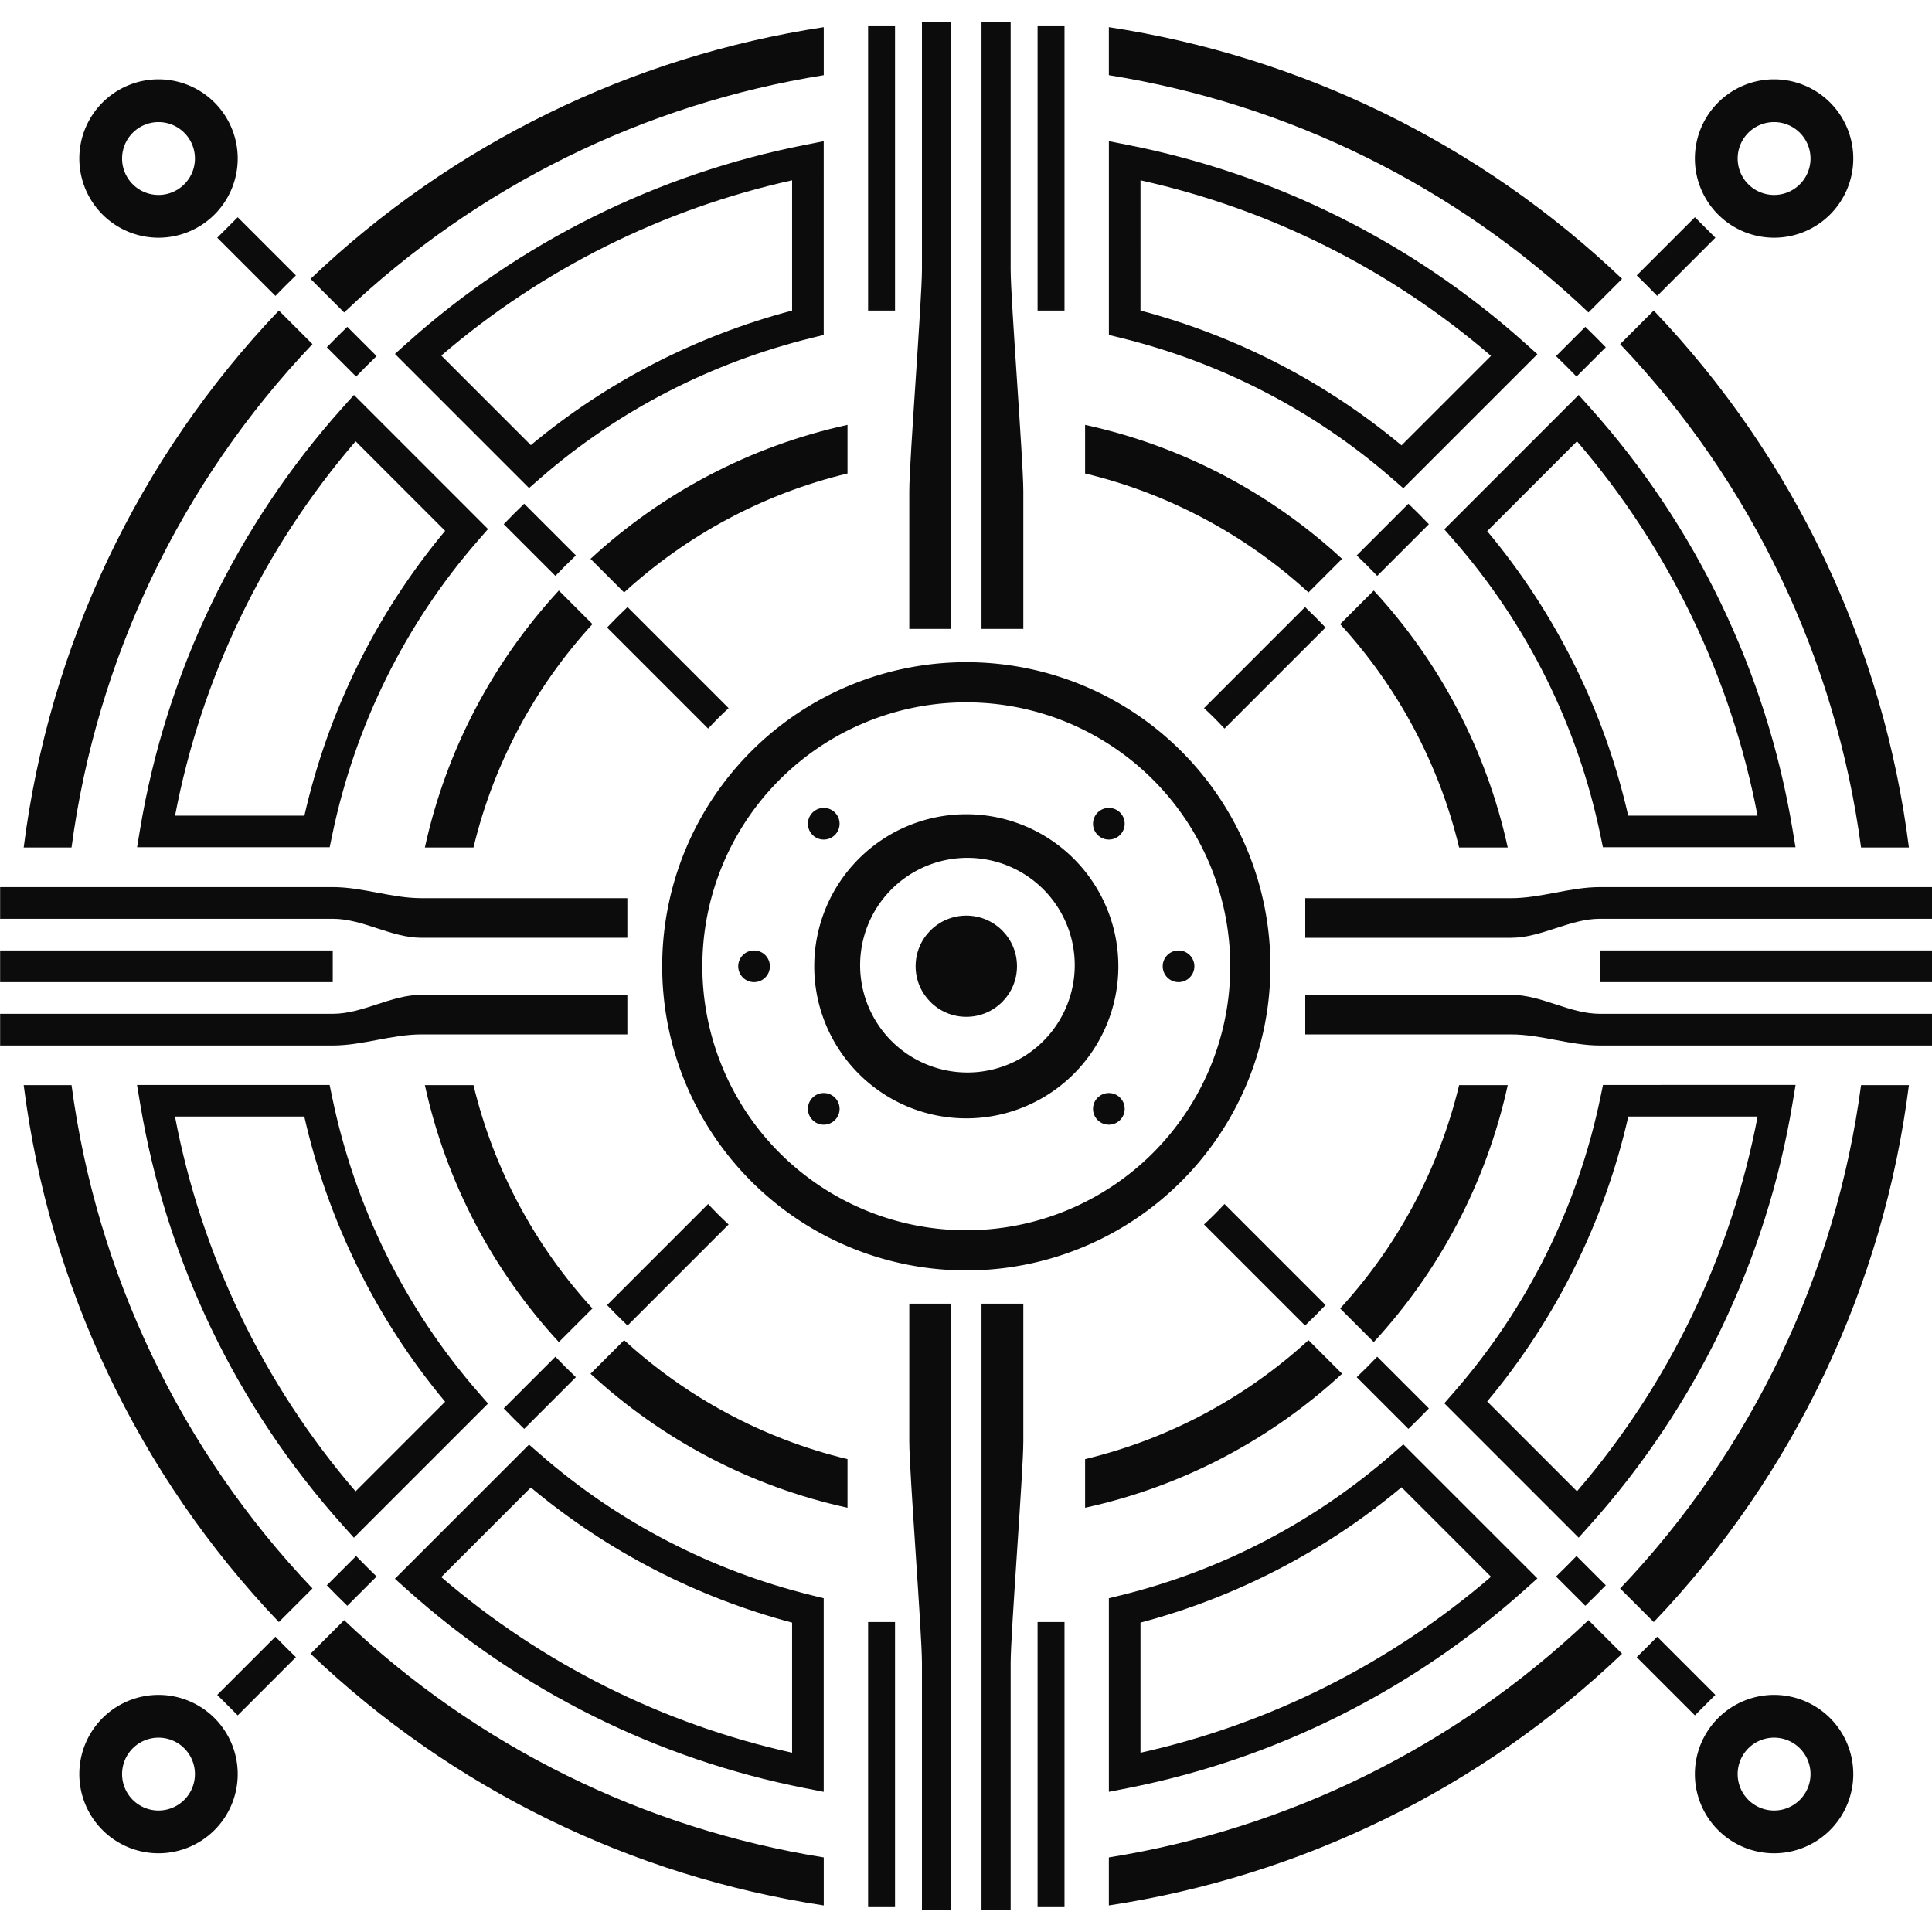 <?xml version="1.0" encoding="UTF-8" standalone="no"?>
<!-- Created with Inkscape (http://www.inkscape.org/) -->

<svg
   width="1024"
   height="1024"
   viewBox="0 0 1024 1024"
   version="1.1"
   id="svg1"
   xml:space="preserve"
   inkscape:version="1.4.2 (f4327f4, 2025-05-13)"
   sodipodi:docname="Arkanis_Icon_Small_Inverted.svg"
   inkscape:export-filename="Test.png"
   inkscape:export-xdpi="24"
   inkscape:export-ydpi="24"
   xmlns:inkscape="http://www.inkscape.org/namespaces/inkscape"
   xmlns:sodipodi="http://sodipodi.sourceforge.net/DTD/sodipodi-0.dtd"
   xmlns="http://www.w3.org/2000/svg"
   xmlns:svg="http://www.w3.org/2000/svg"><rect x="0" y="0" width="1024" height="1024" fill="#808080" stroke="none"/><sodipodi:namedview
     id="namedview1"
     pagecolor="#ffffff"
     bordercolor="#ffffff"
     borderopacity="1"
     inkscape:showpageshadow="0"
     inkscape:pageopacity="0"
     inkscape:pagecheckerboard="1"
     inkscape:deskcolor="#505050"
     inkscape:document-units="px"
     inkscape:zoom="0.5"
     inkscape:cx="643"
     inkscape:cy="903"
     inkscape:window-width="2560"
     inkscape:window-height="1417"
     inkscape:window-x="-8"
     inkscape:window-y="580"
     inkscape:window-maximized="1"
     inkscape:current-layer="g1"
     showguides="true"
     inkscape:export-bgcolor="#ffffffff" /><defs
     id="defs1"><rect
       x="-987.121"
       y="1524.522"
       width="1988.384"
       height="118.794"
       id="rect511" /><rect
       x="-623.668"
       y="1579.677"
       width="502.046"
       height="62.225"
       id="rect510" /><rect
       x="-1004.092"
       y="1265.721"
       width="2033.639"
       height="181.019"
       id="rect506" /></defs><g
     inkscape:groupmode="layer"
     id="layer2"
     inkscape:label="Vector"
     style="display:inline"
     transform="translate(512,443.486)"><g
       id="g1"
       inkscape:label="Icon"
       transform="matrix(1.679,0,0,1.679,-859.488,-790.974)"
       style="fill:#0c0c0c;fill-opacity:1;stroke:none;stroke-opacity:1"><rect
         style="display:inline;fill:#ffffff;fill-opacity:1;stroke:none;stroke-opacity:1;stroke-width:1;stroke-dasharray:none"
         id="rect4"
         width="1024"
         height="1024"
         x="-512"
         y="-443.486"
         transform="matrix(0.596,0,0,0.596,512,471.186)"
         inkscape:label="Background" /><g
         id="g340"
         inkscape:label="Rings"
         style="display:inline;fill:#0c0c0c;fill-opacity:1;stroke:none;stroke-opacity:1"
         transform="translate(2.7083335e-6)"><ellipse
           style="display:inline;fill:#0c0c0c;stroke-width:0.596;stroke-dasharray:none;stroke:none;stroke-opacity:1;fill-opacity:1"
           id="path1"
           cx="512"
           cy="511.974"
           rx="16"
           ry="15.974"
           inkscape:label="center" /><path
           id="path2"
           style="display:inline;fill:#0c0c0c;stroke-width:0.596;stroke-dasharray:none;stroke:none;stroke-opacity:1;fill-opacity:1"
           d="M 512,464 A 48,48 0 0 0 464,512 48,48 0 0 0 512,560 48,48 0 0 0 560,512 48,48 0 0 0 512,464 Z m 0.357,13.765 a 33.877,33.877 0 0 1 33.877,33.877 33.877,33.877 0 0 1 -33.877,33.877 33.877,33.877 0 0 1 -33.877,-33.877 33.877,33.877 0 0 1 33.877,-33.877 z"
           inkscape:label="ring1" /><path
           id="path3"
           style="display:inline;fill:#0c0c0c;stroke-width:0.596;stroke:none;stroke-opacity:1;stroke-dasharray:none;fill-opacity:1"
           d="M 512,416 A 96,96 0 0 0 416,512 96,96 0 0 0 512,608 96,96 0 0 0 608,512 96,96 0 0 0 512,416 Z m 0,12.678 a 83.323,83.322 0 0 1 83.323,83.323 83.323,83.322 0 0 1 -83.323,83.322 83.323,83.322 0 0 1 -83.322,-83.322 83.323,83.322 0 0 1 83.322,-83.323 z"
           inkscape:label="ring2" /><path
           d="m 474.5,341.082 c -30.873,6.751 -58.711,21.612 -81.125,42.294 l 10.607,10.607 c 19.635,-17.981 43.769,-31.126 70.518,-37.554 z m 75,0 v 15.346 c 26.749,6.428 50.883,19.573 70.518,37.554 l 10.607,-10.607 c -22.413,-20.681 -50.252,-35.542 -81.125,-42.294 z M 383.375,393.375 c -20.681,22.413 -35.543,50.252 -42.294,81.125 h 15.347 c 6.428,-26.749 19.573,-50.883 37.554,-70.518 z m 257.249,0 -10.607,10.607 c 17.981,19.635 31.126,43.769 37.554,70.518 h 15.347 C 676.168,443.627 661.306,415.789 640.625,393.375 Z M 341.082,549.5 c 6.751,30.873 21.613,58.711 42.294,81.124 L 393.982,620.018 c -17.981,-19.635 -31.126,-43.769 -37.555,-70.518 z m 326.491,0 c -6.428,26.749 -19.574,50.883 -37.555,70.518 l 10.607,10.607 c 20.681,-22.413 35.543,-50.251 42.294,-81.124 z M 403.982,630.018 393.376,640.624 c 22.413,20.681 50.251,35.542 81.124,42.294 V 667.572 c -26.749,-6.428 -50.883,-19.573 -70.518,-37.554 z m 216.035,0 c -19.635,17.981 -43.769,31.126 -70.518,37.554 v 15.346 c 30.873,-6.751 58.711,-21.612 81.124,-42.294 z"
           style="baseline-shift:baseline;display:inline;overflow:visible;fill:#0c0c0c;enable-background:accumulate;stop-color:#000000;stop-opacity:1;stroke:none;stroke-opacity:1;stroke-width:0.596;stroke-dasharray:none;fill-opacity:1"
           id="path42"
           inkscape:label="ring3" /><path
           style="baseline-shift:baseline;display:inline;overflow:visible;fill:#0c0c0c;enable-background:accumulate;stop-color:#000000;stop-opacity:1;opacity:1;stroke:none;stroke-opacity:1;stroke-width:0.596;stroke-dasharray:none;fill-opacity:1"
           d="m 466.99,251.531 -5.955,1.174 c -46.457,9.15 -89.873,30.56 -125.479,62.465 l -3.924,3.518 42.336,42.336 3.512,-3.062 c 24.709,-21.547 54.161,-36.565 85.711,-44.328 l 3.799,-0.936 z m 90.02,0 v 61.166 l 3.799,0.936 c 31.535,7.76 60.923,22.854 85.637,44.402 l 3.512,3.062 42.32,-42.32 -3.926,-3.518 C 652.756,283.368 609.424,261.856 562.965,252.705 Z m -100,12.344 v 41.121 c -30.118,7.987 -58.309,22.336 -82.475,42.482 l -28.266,-28.266 c 31.929,-27.429 69.992,-46.297 110.74,-55.338 z m 109.98,0.004 c 40.729,9.046 78.726,27.99 110.652,55.424 l -28.25,28.25 c -24.151,-20.142 -52.286,-34.561 -82.402,-42.555 z m -248.297,67.758 -3.518,3.924 c -33.646,37.532 -55.747,83.72 -63.973,133.047 l -0.969,5.811 h 60.803 l 0.828,-3.973 c 7.133,-34.289 22.873,-66.362 46.092,-92.967 l 3.066,-3.512 z m 386.613,0 -42.416,42.418 3.064,3.512 c 23.219,26.611 39.05,58.606 46.18,92.879 l 0.828,3.973 h 60.803 l -0.969,-5.811 c -8.226,-49.327 -30.327,-95.515 -63.973,-133.047 z m -386.086,14.641 28.262,28.262 c -21.817,26.139 -36.93,56.973 -44.43,89.9 h -40.824 c 8.311,-43.544 27.874,-84.292 56.992,-118.162 z m 385.559,0 c 29.118,33.87 48.681,74.618 56.992,118.162 H 720.945 C 713.438,431.514 698.243,400.748 676.432,374.625 Z m -454.564,203.172 0.967,5.807 c 8.208,49.378 30.298,95.633 63.977,133.201 l 3.518,3.924 42.348,-42.348 -3.066,-3.512 c -23.248,-26.639 -39.001,-58.757 -46.121,-93.096 l -0.824,-3.977 z m 462.773,0 -0.824,3.977 c -7.117,34.322 -22.96,66.364 -46.209,93.008 l -3.064,3.512 42.416,42.418 3.518,-3.924 c 33.676,-37.566 55.786,-83.806 63.994,-133.184 l 0.967,-5.807 z m -450.785,9.979 h 40.818 c 7.49,32.977 22.615,63.859 44.461,90.033 l -28.279,28.279 c -29.147,-33.905 -48.704,-74.715 -57,-118.312 z m 458.773,0 h 40.82 c -8.297,43.594 -27.87,84.39 -57.018,118.295 L 676.432,649.375 c 21.841,-26.158 37.048,-56.972 44.545,-89.947 z m -71.02,103.475 -3.512,3.064 c -24.73,21.585 -54.101,36.819 -85.639,44.582 l -3.797,0.934 v 61.119 l 5.955,-1.172 c 46.479,-9.151 89.794,-30.783 125.391,-62.689 l 3.924,-3.518 z m -275.988,0.072 -42.35,42.352 3.924,3.518 c 35.607,31.921 79.015,53.435 125.492,62.586 l 5.955,1.172 v -61.119 l -3.797,-0.934 c -31.552,-7.767 -60.988,-22.925 -85.713,-44.508 z m 275.428,13.479 28.248,28.248 c -31.935,27.462 -69.922,46.502 -110.654,55.555 v -41.074 c 30.14,-8.012 58.257,-22.555 82.406,-42.729 z m -274.865,0.072 c 24.164,20.177 52.337,34.652 82.479,42.658 v 41.074 c -40.754,-9.046 -78.818,-27.999 -110.756,-55.455 z"
           id="path108" /><path
           id="path40"
           style="baseline-shift:baseline;display:inline;overflow:visible;fill:#0c0c0c;enable-background:accumulate;stop-color:#000000;stop-opacity:1;stroke:none;stroke-opacity:1;stroke-width:0.596;stroke-dasharray:none;fill-opacity:1"
           d="m 467,215.539 c -60.576,9.211 -117.227,36.736 -162.008,79.453 l 10.607,10.607 c 41.947,-39.915 94.817,-65.838 151.402,-74.907 z m 90,0 v 15.153 c 56.584,9.069 109.454,34.992 151.402,74.907 l 10.607,-10.607 C 674.227,252.275 617.575,224.75 557,215.539 Z M 294.992,304.992 c -44.478,46.627 -72.544,106.111 -80.553,169.508 h 15.104 c 7.906,-59.409 34.38,-115.104 76.055,-158.901 z m 434.016,0 -10.607,10.607 c 41.676,43.798 68.15,99.492 76.056,158.901 h 15.104 c -8.008,-63.397 -36.075,-122.881 -80.553,-169.508 z M 214.439,549.5 c 8.008,63.397 36.075,122.881 80.553,169.508 l 10.607,-10.607 C 263.923,664.603 237.449,608.909 229.543,549.5 Z m 580.018,0 c -7.906,59.409 -34.379,115.104 -76.055,158.902 l 10.607,10.607 c 44.478,-46.627 72.544,-106.112 80.553,-169.509 z M 315.598,718.401 304.992,729.008 c 44.781,42.718 101.433,70.242 162.008,79.454 v -15.153 c -56.584,-9.069 -109.454,-34.992 -151.402,-74.907 z m 392.803,5.2e-4 c -41.947,39.915 -94.818,65.838 -151.402,74.907 v 15.153 c 60.576,-9.211 117.227,-36.736 162.009,-79.453 z"
           inkscape:label="ring5" /></g><g
         id="g13"
         inkscape:label="DotsInner"
         style="display:inline;stroke:none;stroke-opacity:1;stroke-width:0.596;stroke-dasharray:none;fill:#0c0c0c;fill-opacity:1"><circle
           style="display:inline;fill:#0c0c0c;stroke-width:0.596;stroke:none;stroke-opacity:1;stroke-dasharray:none;fill-opacity:1"
           id="path8-21"
           cx="467"
           cy="467"
           r="5"
           inkscape:label="dot-inner-06-nw" /><circle
           style="display:inline;fill:#0c0c0c;stroke-width:0.596;stroke:none;stroke-opacity:1;stroke-dasharray:none;fill-opacity:1"
           id="path8-9"
           cx="445"
           cy="512"
           r="5"
           inkscape:label="dot-inner-05-w" /><circle
           style="display:inline;fill:#0c0c0c;stroke-width:0.596;stroke:none;stroke-opacity:1;stroke-dasharray:none;fill-opacity:1"
           id="path8-7"
           cx="467"
           cy="557"
           r="5"
           transform="translate(2.7083335e-6)"
           inkscape:label="dot-inner-04-sw" /><circle
           style="display:inline;fill:#0c0c0c;stroke-width:0.596;stroke:none;stroke-opacity:1;stroke-dasharray:none;fill-opacity:1"
           id="path8"
           cx="557"
           cy="557"
           r="5"
           transform="translate(2.7083335e-6)"
           inkscape:label="dot-inner-03-se" /><circle
           style="display:inline;fill:#0c0c0c;stroke-width:0.596;stroke:none;stroke-opacity:1;stroke-dasharray:none;fill-opacity:1"
           id="path8-4"
           cx="579"
           cy="512"
           r="5"
           transform="translate(2.7083335e-6)"
           inkscape:label="dot-inner-02-e" /><circle
           style="display:inline;fill:#0c0c0c;stroke-width:0.596;stroke:none;stroke-opacity:1;stroke-dasharray:none;fill-opacity:1"
           id="path8-2"
           cx="557"
           cy="467"
           r="5"
           transform="translate(2.7083335e-6)"
           inkscape:label="dot-inner-01-ne" /></g><g
         id="g14"
         inkscape:label="DotsOuter"
         style="display:inline;stroke:none;stroke-opacity:1;stroke-width:0.596;stroke-dasharray:none;fill:#0c0c0c;fill-opacity:1"><path
           id="path9-2"
           style="display:inline;fill:#0c0c0c;stroke-width:0.596;stroke:none;stroke-opacity:1;stroke-dasharray:none;fill-opacity:1"
           d="M 257,232 A 25,25 0 0 0 232,257 a 25,25 0 0 0 25,25 25,25 0 0 0 25,-25 A 25,25 0 0 0 257,232 Z m 0,13.5 a 11.5,11.5 0 0 1 11.5,11.5 11.5,11.5 0 0 1 -11.5,11.5 11.5,11.5 0 0 1 -11.5,-11.5 11.5,11.5 0 0 1 11.5,-11.5 z"
           inkscape:label="dot-outer-04-sw" /><path
           id="path9"
           style="display:inline;fill:#0c0c0c;stroke-width:0.596;stroke:none;stroke-opacity:1;stroke-dasharray:none;fill-opacity:1"
           d="M 257,742 A 25,25 0 0 0 232,767 a 25,25 0 0 0 25,25 25,25 0 0 0 25,-25 A 25,25 0 0 0 257,742 Z m 0,13.5 a 11.5,11.5 0 0 1 11.5,11.5 11.5,11.5 0 0 1 -11.5,11.5 11.5,11.5 0 0 1 -11.5,-11.5 11.5,11.5 0 0 1 11.5,-11.5 z"
           inkscape:label="dot-outer-03-nw" /><path
           id="path9-7"
           style="display:inline;fill:#0c0c0c;stroke-width:0.596;stroke:none;stroke-opacity:1;stroke-dasharray:none;fill-opacity:1"
           d="M 767,742 A 25,25 0 0 0 742,767 a 25,25 0 0 0 25,25 25,25 0 0 0 25,-25 A 25,25 0 0 0 767,742 Z m 0,13.5 a 11.5,11.5 0 0 1 11.5,11.5 11.5,11.5 0 0 1 -11.5,11.5 11.5,11.5 0 0 1 -11.5,-11.5 11.5,11.5 0 0 1 11.5,-11.5 z"
           inkscape:label="dot-outer-02-se" /><path
           id="path9-1"
           style="display:inline;fill:#0c0c0c;stroke-width:0.596;stroke:none;stroke-opacity:1;stroke-dasharray:none;fill-opacity:1"
           d="M 767,232 A 25,25 0 0 0 742,257 a 25,25 0 0 0 25,25 25,25 0 0 0 25,-25 A 25,25 0 0 0 767,232 Z m 0,13.5 a 11.5,11.5 0 0 1 11.5,11.5 11.5,11.5 0 0 1 -11.5,11.5 11.5,11.5 0 0 1 -11.5,-11.5 11.5,11.5 0 0 1 11.5,-11.5 z"
           inkscape:label="dot-outer-01-ne" /></g><g
         id="g15"
         inkscape:label="LinesDiagonal"
         transform="translate(0.125)"
         style="display:inline;stroke-width:0.596;stroke-dasharray:none;stroke:none;stroke-opacity:1;fill:#0c0c0c;fill-opacity:1"><path
           d="m 281.875,275.535 -6.465,6.465 18.366,18.366 c 2.123,-2.188 4.277,-4.342 6.465,-6.465 z m 34.595,34.595 c -2.19,2.12 -4.344,4.274 -6.465,6.465 l 9.245,9.245 c 2.119,-2.192 4.273,-4.346 6.465,-6.465 z m 55.843,55.843 c -2.204,2.107 -4.358,4.261 -6.465,6.465 l 16.317,16.317 c 2.1,-2.21 4.255,-4.364 6.465,-6.465 z m 32.622,32.622 c -2.22,2.094 -4.371,4.245 -6.465,6.465 l 31.903,31.903 c 2.068,-2.244 4.221,-4.397 6.465,-6.465 z"
           style="baseline-shift:baseline;display:inline;overflow:visible;fill:#0c0c0c;enable-background:accumulate;stop-color:#000000;stop-opacity:1;stroke-width:0.596;stroke-dasharray:none;stroke:none;stroke-opacity:1;fill-opacity:1"
           id="path504" /><path
           d="m 430.374,587.036 -31.903,31.903 c 2.094,2.22 4.245,4.371 6.465,6.465 l 31.903,-31.903 c -2.244,-2.068 -4.397,-4.221 -6.465,-6.465 z m -48.209,48.209 -16.317,16.317 c 2.107,2.204 4.261,4.358 6.465,6.465 l 16.317,-16.317 c -2.21,-2.1 -4.364,-4.255 -6.465,-6.465 z m -62.915,62.915 -9.245,9.245 c 2.12,2.19 4.274,4.344 6.465,6.465 l 9.245,-9.245 c -2.192,-2.119 -4.346,-4.273 -6.465,-6.465 z m -25.473,25.473 -18.366,18.366 6.465,6.465 18.366,-18.366 c -2.188,-2.123 -4.342,-4.277 -6.465,-6.465 z"
           style="baseline-shift:baseline;display:inline;overflow:visible;fill:#0c0c0c;enable-background:accumulate;stop-color:#000000;stop-opacity:1;stroke-width:0.596;stroke-dasharray:none;stroke:none;stroke-opacity:1;fill-opacity:1"
           id="path503" /><path
           d="m 593.376,587.036 c -2.068,2.244 -4.221,4.397 -6.465,6.465 l 31.903,31.903 c 2.22,-2.094 4.371,-4.245 6.465,-6.465 z m 48.209,48.209 c -2.1,2.21 -4.255,4.364 -6.465,6.465 l 16.317,16.317 c 2.204,-2.107 4.358,-4.262 6.464,-6.465 z m 62.915,62.915 c -2.119,2.192 -4.273,4.346 -6.465,6.465 l 9.245,9.245 c 2.19,-2.12 4.344,-4.274 6.465,-6.465 z m 25.473,25.473 c -2.123,2.188 -4.277,4.342 -6.465,6.465 l 18.366,18.366 6.465,-6.465 z"
           style="baseline-shift:baseline;display:inline;overflow:visible;fill:#0c0c0c;enable-background:accumulate;stop-color:#000000;stop-opacity:1;stroke-width:0.596;stroke-dasharray:none;stroke:none;stroke-opacity:1;fill-opacity:1"
           id="path502" /><path
           d="m 741.875,275.535 -18.366,18.366 c 2.188,2.123 4.342,4.277 6.465,6.465 l 18.366,-18.366 z m -34.594,34.594 -9.245,9.245 c 2.192,2.119 4.346,4.273 6.465,6.465 l 9.245,-9.245 c -2.12,-2.19 -4.274,-4.344 -6.465,-6.465 z m -55.843,55.843 -16.317,16.317 c 2.21,2.1 4.364,4.255 6.465,6.465 l 16.317,-16.317 c -2.107,-2.204 -4.26,-4.359 -6.464,-6.465 z m -32.623,32.623 -31.903,31.903 c 2.244,2.068 4.397,4.221 6.465,6.465 l 31.903,-31.903 c -2.094,-2.22 -4.245,-4.371 -6.465,-6.465 z"
           style="baseline-shift:baseline;display:inline;overflow:visible;fill:#0c0c0c;enable-background:accumulate;stop-color:#000000;stop-opacity:1;stroke-width:0.596;stroke-dasharray:none;stroke:none;stroke-opacity:1;fill-opacity:1"
           id="path501" /></g><g
         id="g42"
         inkscape:label="LinesOrthogonal"
         style="display:inline;stroke:none;stroke-opacity:1;stroke-width:0.596;stroke-dasharray:none;fill:#0c0c0c;fill-opacity:1"><g
           id="g46"
           inkscape:label="Left"
           transform="rotate(180,512,512)"
           style="display:inline;stroke:none;stroke-opacity:1;stroke-width:0.596;stroke-dasharray:none;fill:#0c0c0c;fill-opacity:1"><path
             id="path44"
             style="display:inline;fill:#0c0c0c;stroke-width:0.596;stroke:none;stroke-opacity:1;stroke-dasharray:none;fill-opacity:1"
             d="m 712,537 h 105 v -10 H 712 c -9.545,0 -18.455,-6 -28,-6 h -65 v 12.5 h 65 c 9.406,0 18.594,3.5 28,3.5 z"
             sodipodi:nodetypes="sccssccss" /><path
             id="path45"
             style="display:inline;fill:#0c0c0c;stroke-width:0.596;stroke:none;stroke-opacity:1;stroke-dasharray:none;fill-opacity:1"
             d="m 712,507 h 105 v 10 H 712 Z"
             sodipodi:nodetypes="ccccc" /><path
             id="path46"
             style="display:inline;fill:#0c0c0c;stroke-width:0.596;stroke:none;stroke-opacity:1;stroke-dasharray:none;fill-opacity:1"
             d="m 712,497 h 105 v -10 H 712 c -9.406,0 -18.594,3.5 -28,3.5 h -65 v 12.5 h 65 c 9.545,0 18.455,-6 28,-6 z"
             sodipodi:nodetypes="sccssccss" /></g><g
           id="g47-2"
           inkscape:label="Bottom"
           style="display:inline;stroke:none;stroke-opacity:1;stroke-width:0.596;stroke-dasharray:none;fill:#0c0c0c;fill-opacity:1"
           transform="translate(-2.0336426e-4)"><path
             id="path44-9-5"
             style="display:inline;fill:#0c0c0c;stroke-width:0.596;stroke:none;stroke-opacity:1;stroke-dasharray:none;fill-opacity:1"
             d="m 516.8,810 h 9.2 v -78 c 0,-9.545 4,-60.455 4,-70 v -43.5 h -13.2 z m 0,0 h 9.2 v -78 c 0,-9.545 4,-60.455 4,-70 v -43.5 h -13.2 z"
             sodipodi:nodetypes="ccssccc" /><path
             id="path44-9-2-0"
             style="display:inline;fill:#0c0c0c;stroke-width:0.596;stroke:none;stroke-opacity:1;stroke-dasharray:none;fill-opacity:1"
             d="m 507.2,810 h -9.2 v -78 c 0,-9.545 -4,-60.455 -4,-70 v -43.5 h 13.2 z m 0,0 h -9.2 v -78 c 0,-9.545 -4,-60.455 -4,-70 v -43.5 h 13.2 z"
             sodipodi:nodetypes="ccssccc" /><rect
             style="font-variation-settings:normal;opacity:1;fill:#0c0c0c;fill-opacity:1;stroke-width:0.596;stroke-linecap:butt;stroke-linejoin:miter;stroke-miterlimit:4;stroke-dasharray:none;stroke-dashoffset:0;stroke-opacity:1;stroke:none"
             id="rect47-9"
             width="8.5"
             height="90"
             x="-543"
             y="-809"
             transform="scale(-1)" /><rect
             style="font-variation-settings:normal;display:inline;fill:#0c0c0c;fill-opacity:1;stroke-width:0.596;stroke-linecap:butt;stroke-linejoin:miter;stroke-miterlimit:4;stroke-dasharray:none;stroke-dashoffset:0;stroke-opacity:1;stroke:none"
             id="rect47-3-4"
             width="8.5"
             height="90"
             x="-489.5"
             y="-809"
             transform="scale(-1)" /></g><g
           id="g44"
           inkscape:label="Right"
           style="display:inline;stroke:none;stroke-opacity:1;stroke-width:0.596;stroke-dasharray:none;fill:#0c0c0c;fill-opacity:1"
           transform="translate(2.7083335e-6)"><path
             id="rect43-7"
             style="display:inline;fill:#0c0c0c;stroke-width:0.596;stroke:none;stroke-opacity:1;stroke-dasharray:none;fill-opacity:1"
             d="m 712,537 h 105 v -10 H 712 c -9.545,0 -18.455,-6 -28,-6 h -65 v 12.5 h 65 c 9.406,0 18.594,3.5 28,3.5 z"
             sodipodi:nodetypes="sccssccss" /><path
             id="rect42"
             style="display:inline;fill:#0c0c0c;stroke-width:0.596;stroke:none;stroke-opacity:1;stroke-dasharray:none;fill-opacity:1"
             d="m 712,507 h 105 v 10 H 712 c 0,-3.333 0,-6.667 0,-10 z"
             sodipodi:nodetypes="ccccc" /><path
             id="rect42-9"
             style="display:inline;fill:#0c0c0c;stroke-width:0.596;stroke:none;stroke-opacity:1;stroke-dasharray:none;fill-opacity:1"
             d="m 712,497 h 105 v -10 H 712 c -9.406,0 -18.594,3.5 -28,3.5 h -65 v 12.5 h 65 c 9.545,0 18.455,-6 28,-6 z"
             sodipodi:nodetypes="sccssccss" /></g><g
           id="g47"
           inkscape:label="Top"
           style="display:inline;stroke:none;stroke-opacity:1;stroke-width:0.596;stroke-dasharray:none;fill:#0c0c0c;fill-opacity:1"
           transform="rotate(180,512,512)"><path
             id="path44-9"
             style="display:inline;fill:#0c0c0c;stroke-width:0.596;stroke:none;stroke-opacity:1;stroke-dasharray:none;fill-opacity:1"
             d="m 516.8,810 h 9.2 v -78 c 0,-9.545 4,-60.455 4,-70 v -43.5 h -13.2 z m 0,0 h 9.2 v -78 c 0,-9.545 4,-60.455 4,-70 v -43.5 h -13.2 z"
             sodipodi:nodetypes="ccssccc" /><path
             id="path44-9-2"
             style="display:inline;fill:#0c0c0c;stroke-width:0.596;stroke:none;stroke-opacity:1;stroke-dasharray:none;fill-opacity:1"
             d="m 507.2,810 h -9.2 v -78 c 0,-9.545 -4,-60.455 -4,-70 v -43.5 h 13.2 z m 0,0 h -9.2 v -78 c 0,-9.545 -4,-60.455 -4,-70 v -43.5 h 13.2 z"
             sodipodi:nodetypes="ccssccc" /><rect
             style="font-variation-settings:normal;opacity:1;fill:#0c0c0c;fill-opacity:1;stroke-width:0.596;stroke-linecap:butt;stroke-linejoin:miter;stroke-miterlimit:4;stroke-dasharray:none;stroke-dashoffset:0;stroke-opacity:1;stroke:none"
             id="rect47"
             width="8.5"
             height="90"
             x="-543"
             y="-809"
             transform="scale(-1)" /><rect
             style="font-variation-settings:normal;display:inline;fill:#0c0c0c;fill-opacity:1;stroke-width:0.596;stroke-linecap:butt;stroke-linejoin:miter;stroke-miterlimit:4;stroke-dasharray:none;stroke-dashoffset:0;stroke-opacity:1;stroke:none"
             id="rect47-3"
             width="8.5"
             height="90"
             x="-489.5"
             y="-809"
             transform="scale(-1)" /></g></g></g></g></svg>
